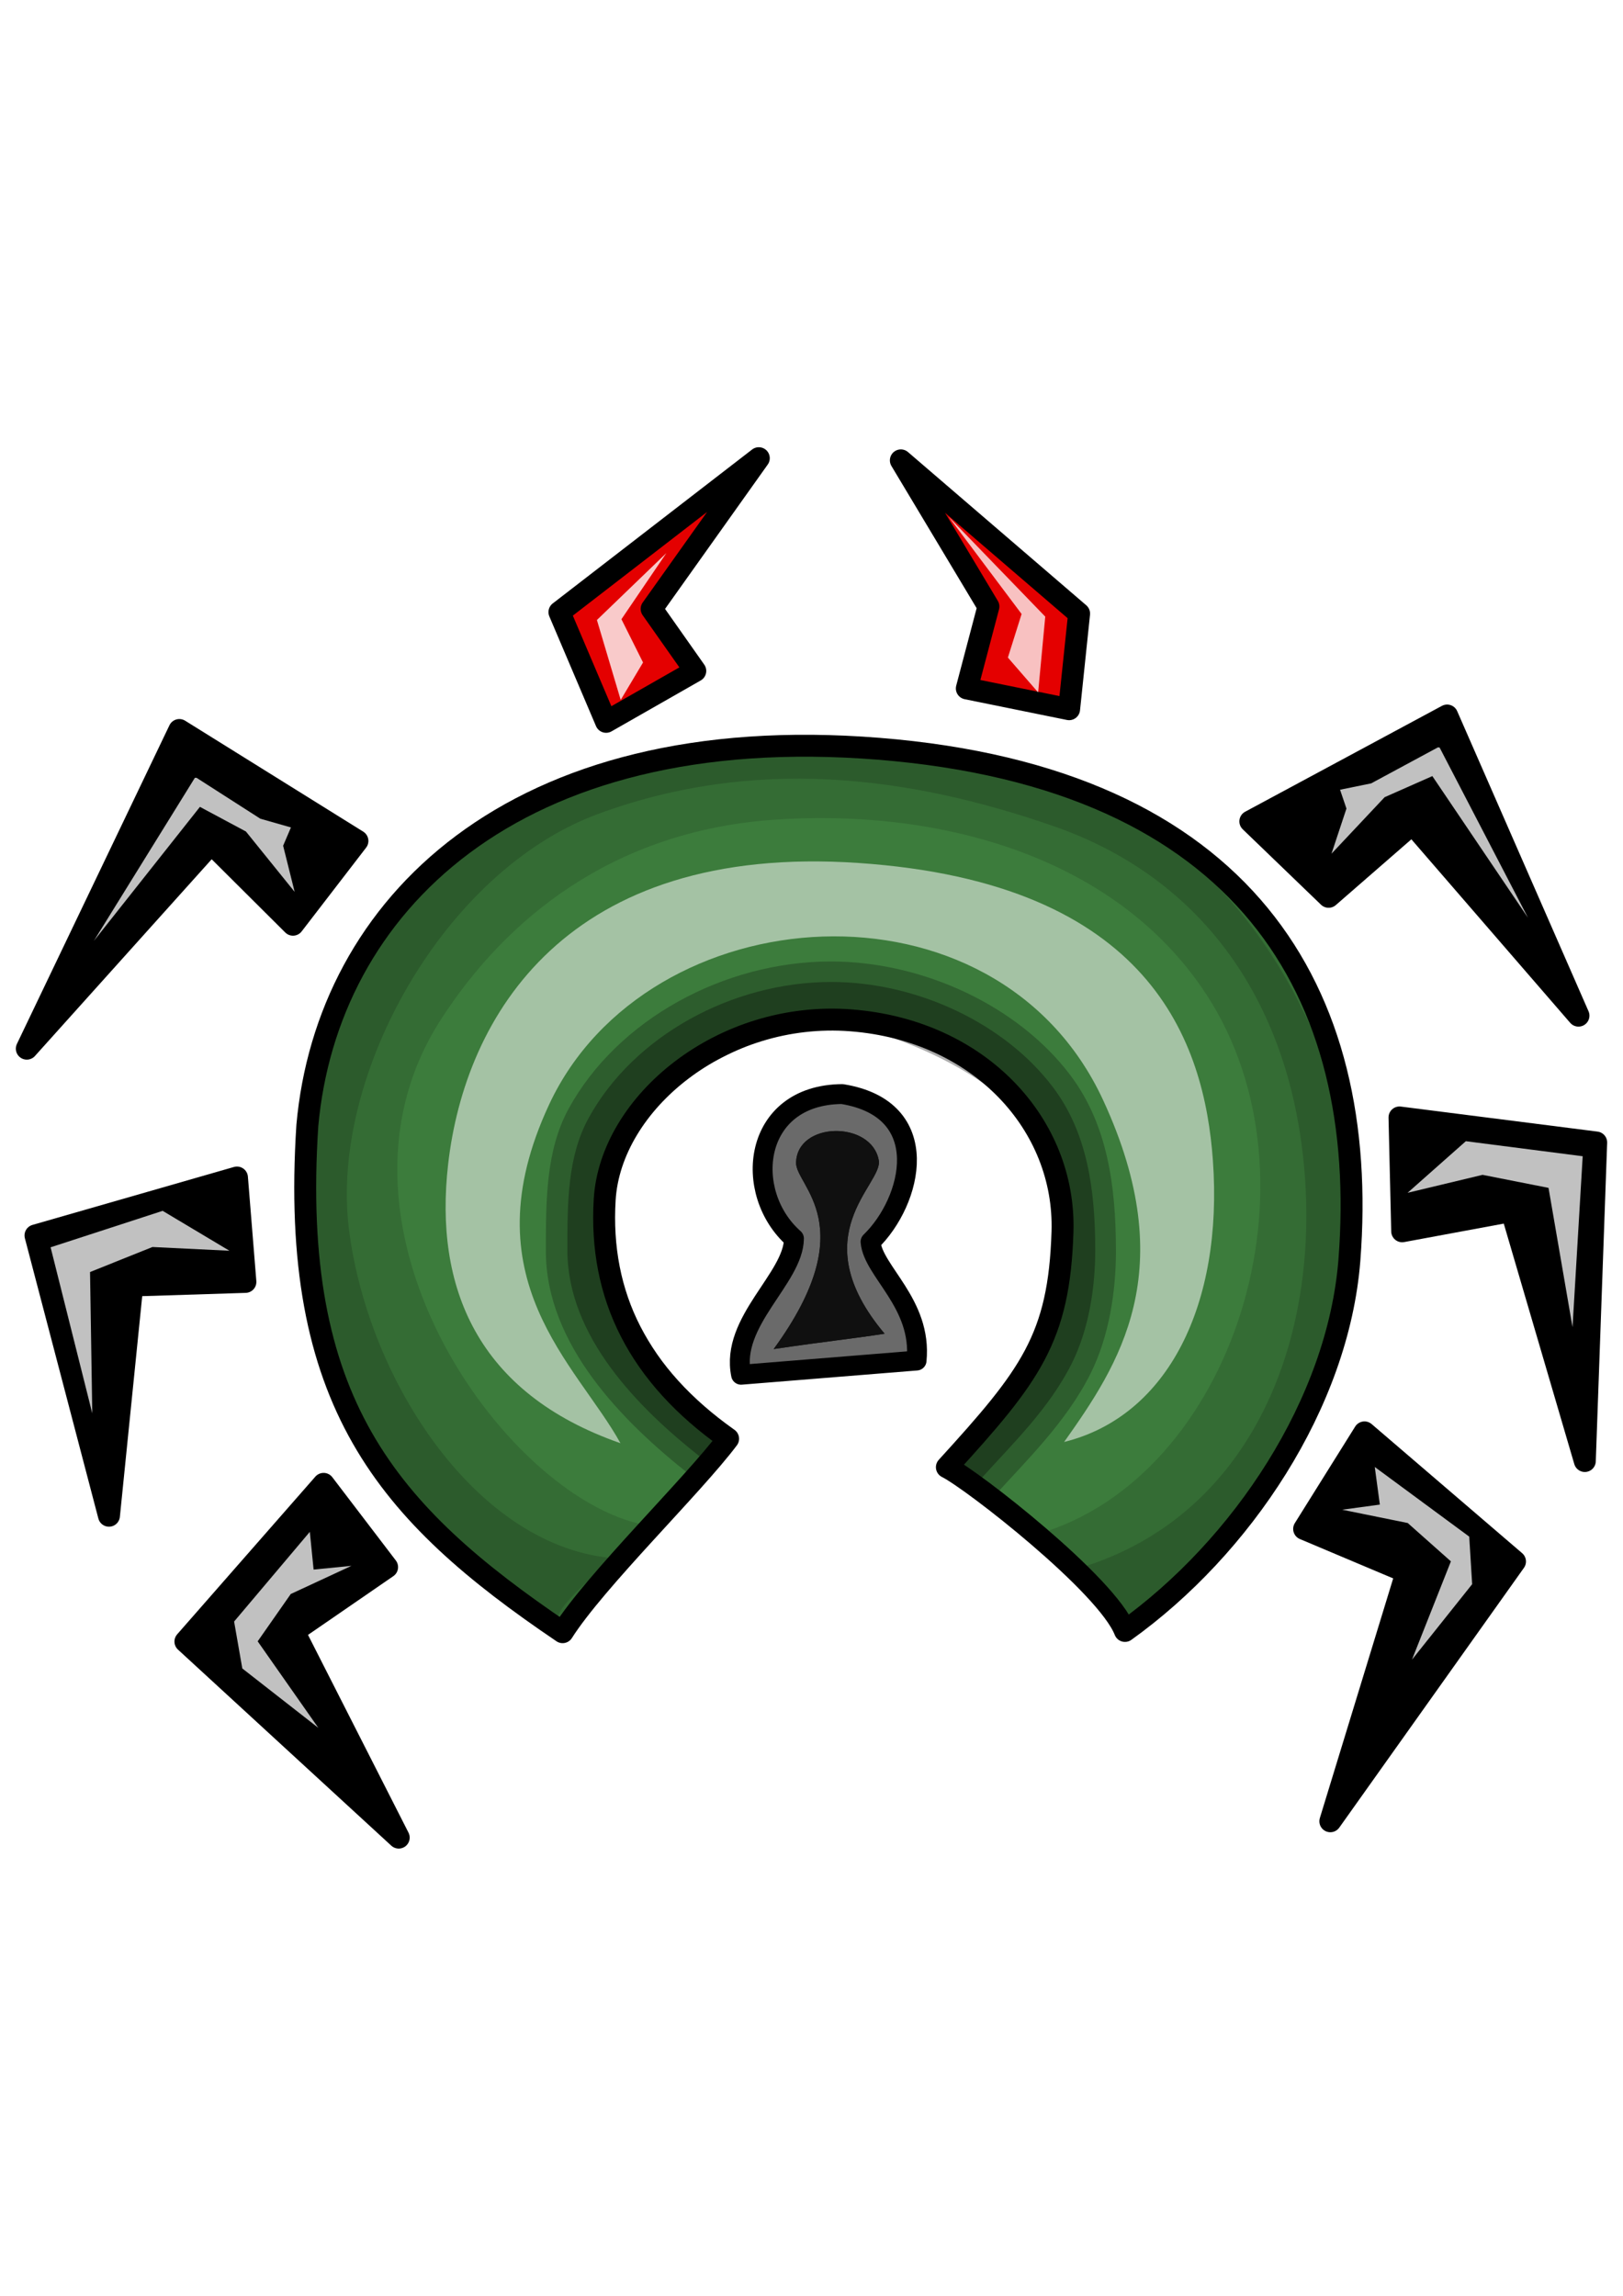 <?xml version="1.0" encoding="UTF-8" standalone="no"?>
<!-- Created with Inkscape (http://www.inkscape.org/) -->

<svg
   xmlns:dc="http://purl.org/dc/elements/1.1/"
   xmlns:cc="http://creativecommons.org/ns#"
   xmlns:rdf="http://www.w3.org/1999/02/22-rdf-syntax-ns#"
   xmlns:svg="http://www.w3.org/2000/svg"
   xmlns="http://www.w3.org/2000/svg"
   xmlns:sodipodi="http://sodipodi.sourceforge.net/DTD/sodipodi-0.dtd"
   xmlns:inkscape="http://www.inkscape.org/namespaces/inkscape"
   width="210mm"
   height="297mm"
   version="1.1"
   viewBox="0 0 210 297"
   id="svg32"
   sodipodi:docname="asn_logo_bugopenlock_shaded.svg"
   inkscape:version="0.92.1 r15371">
  <defs
     id="defs36">
    <filter
       inkscape:collect="always"
       style="color-interpolation-filters:sRGB"
       id="filter1562"
       x="-0.124"
       width="1.247"
       y="-0.159"
       height="1.319">
      <feGaussianBlur
         inkscape:collect="always"
         stdDeviation="4.999"
         id="feGaussianBlur1564" />
    </filter>
    <filter
       inkscape:collect="always"
       style="color-interpolation-filters:sRGB"
       id="filter1912"
       x="-0.283"
       width="1.565"
       y="-0.1"
       height="1.2">
      <feGaussianBlur
         inkscape:collect="always"
         stdDeviation="0.993"
         id="feGaussianBlur1914" />
    </filter>
    <filter
       inkscape:collect="always"
       style="color-interpolation-filters:sRGB"
       id="filter2640"
       x="-0.5"
       width="1.999"
       y="-0.254"
       height="1.508">
      <feGaussianBlur
         inkscape:collect="always"
         stdDeviation="11.276"
         id="feGaussianBlur2642" />
    </filter>
    <filter
       inkscape:collect="always"
       style="color-interpolation-filters:sRGB"
       id="filter2750"
       x="-0.037"
       width="1.075"
       y="-0.04"
       height="1.079">
      <feGaussianBlur
         inkscape:collect="always"
         stdDeviation="1.06"
         id="feGaussianBlur2752" />
    </filter>
    <filter
       inkscape:collect="always"
       style="color-interpolation-filters:sRGB"
       id="filter2794"
       x="-0.031"
       width="1.063"
       y="-0.033"
       height="1.067">
      <feGaussianBlur
         inkscape:collect="always"
         stdDeviation="0.896"
         id="feGaussianBlur2796" />
    </filter>
    <filter
       inkscape:collect="always"
       style="color-interpolation-filters:sRGB"
       id="filter2826"
       x="-0.023"
       width="1.047"
       y="-0.027"
       height="1.055">
      <feGaussianBlur
         inkscape:collect="always"
         stdDeviation="1.313"
         id="feGaussianBlur2828" />
    </filter>
    <filter
       inkscape:collect="always"
       style="color-interpolation-filters:sRGB"
       id="filter2866"
       x="-0.023"
       width="1.046"
       y="-0.028"
       height="1.055">
      <feGaussianBlur
         inkscape:collect="always"
         stdDeviation="1.316"
         id="feGaussianBlur2868" />
    </filter>
  </defs>
  <sodipodi:namedview
     pagecolor="#ffffff"
     bordercolor="#666666"
     borderopacity="1"
     objecttolerance="10"
     gridtolerance="10"
     guidetolerance="10"
     inkscape:pageopacity="0"
     inkscape:pageshadow="2"
     inkscape:window-width="1536"
     inkscape:window-height="803"
     id="namedview34"
     showgrid="false"
     inkscape:zoom="0.2973261"
     inkscape:cx="382.9883"
     inkscape:cy="506.39845"
     inkscape:window-x="-8"
     inkscape:window-y="-8"
     inkscape:window-maximized="1"
     inkscape:current-layer="svg32" />
  <path
     d="m 72.797,211.15 c 4.268,-6.723 16.859,-18.948 21.413,-25.025 -11.586,-8.192 -16.726,-18.497 -15.969,-30.95 0.756,-12.453 15.163,-24.478 31.883,-23.175 16.72,1.299 27.781,13.557 27.351,27.352 -0.429,13.795 -4.168,18.62 -14.959,30.453 3.222,1.587 20.714,15.196 23.044,21.184 15.112,-10.822 27.586,-29.451 29.039,-47.981 2.676,-34.691 -13.515,-62.346 -60.894,-66.142 -47.379,-3.796 -71.4,20.461 -73.939,48.736 -2.319,35.768 10.236,50.125 33.032,65.548 z"
     id="path4"
     inkscape:connector-curvature="0"
     style="fill:#3c7c3c;stroke:#000000;stroke-width:2.837;stroke-linecap:round;stroke-linejoin:round" />
  <path
     style="fill-rule:evenodd;stroke:#000000;stroke-width:2.837;stroke-linecap:round;stroke-linejoin:round"
     inkscape:connector-curvature="0"
     id="path6"
     d="m 41.87,191.96 -17.88,20.401 27.601,25.363 -13.565,-26.688 12.062,-8.304 z" />
  <path
     style="fill-rule:evenodd;stroke:#000000;stroke-width:2.837;stroke-linecap:round;stroke-linejoin:round"
     inkscape:connector-curvature="0"
     id="path8"
     d="M 46.248,108.79 23.204,94.438 3.467,135.662 27.332,109.1 37.908,119.627 Z" />
  <path
     style="fill:#e40000;fill-rule:evenodd;stroke:#000000;stroke-width:2.837;stroke-linecap:round;stroke-linejoin:round"
     inkscape:connector-curvature="0"
     id="path10"
     d="m 89.963,86.796 -5.65,-8.026 13.869,-19.497 -25.797,19.915 6.038,14.193 z" />
  <path
     style="fill:#e40000;fill-rule:evenodd;stroke:#000000;stroke-width:2.837;stroke-linecap:round;stroke-linejoin:round"
     inkscape:connector-curvature="0"
     id="path12"
     d="m 116.56,59.556 23.067,19.823 -1.295,12.37 -13.235,-2.688 2.796,-10.597 z" />
  <path
     style="fill-rule:evenodd;stroke:#000000;stroke-width:2.837;stroke-linecap:round;stroke-linejoin:round"
     d="m 161.78,106.26 25.464,-13.697 16.995,38.828 -21.48,-24.818 -10.85,9.445 z"
     id="path18"
     inkscape:connector-curvature="0" />
  <path
     style="fill-rule:evenodd;stroke:#000000;stroke-width:2.837;stroke-linecap:round;stroke-linejoin:round"
     d="m 176.55,185.3 19.476,16.703 -23.894,33.607 9.864,-32.228 -13.255,-5.59 z"
     id="path20"
     inkscape:connector-curvature="0" />
  <path
     style="fill-rule:evenodd;stroke:#000000;stroke-width:2.837;stroke-linecap:round;stroke-linejoin:round"
     d="m 30.662,152.33 -26.071,7.496 9.508,36.259 3.016,-29.785 14.637,-0.465 z"
     id="path22"
     inkscape:connector-curvature="0" />
  <path
     style="fill-rule:evenodd;stroke:#000000;stroke-width:2.837;stroke-linecap:round;stroke-linejoin:round"
     d="m 181.08,144.56 25.452,3.238 -1.472,41.209 -9.487,-32.341 -14.144,2.621 z"
     id="path24"
     inkscape:connector-curvature="0" />
  <path
     style="fill:#6a6a6a;stroke:#000000;stroke-width:2.571;stroke-linecap:round;stroke-linejoin:round"
     inkscape:connector-curvature="0"
     id="path28"
     d="m 112.64,160.64 c 0.295,3.81 6.691,7.972 5.957,15.37 l -22.71,1.836 c -1.419,-6.906 6.798,-12.47 6.842,-17.621 -6.716,-5.92 -5.382,-18.608 6.24,-18.69 12.04,1.95 9.074,13.877 3.671,19.105 z" />
  <path
     style="fill:#000000;fill-opacity:0.129;stroke:none;stroke-width:2.837;stroke-linecap:round;stroke-linejoin:round;filter:url(#filter2826)"
     inkscape:connector-curvature="0"
     id="path1350"
     d="m 72.797,211.15 c -3.343,-2.384 5.157,-7.766 11.485,-13.746 -17.935,-2.38 -44.628,-38.571 -27.22,-65.534 8.419,-13.04 22.198,-24.294 42.875,-25.808 20.677,-1.514 44.143,4.221 56.152,22.584 15.655,23.939 3.535,62.547 -21.907,69.831 3.738,3.624 9.598,9.128 11.378,12.513 15.112,-10.822 27.586,-29.451 29.039,-47.981 2.676,-34.691 -13.515,-62.346 -60.894,-66.142 -47.379,-3.796 -71.4,20.461 -73.939,48.736 -2.319,35.768 10.236,50.125 33.032,65.548 z"
     sodipodi:nodetypes="ccszscccsccc" />
  <path
     d="m 83.203,85.703 -2.796,-5.598 5.819,-8.562 -8.992,8.665 3.077,10.341 z"
     id="path1361"
     inkscape:connector-curvature="0"
     style="fill:#ffffff;fill-opacity:0.79;fill-rule:evenodd;stroke:none;stroke-width:2.837;stroke-linecap:round;stroke-linejoin:round"
     sodipodi:nodetypes="cccccc" />
  <path
     sodipodi:nodetypes="cccccc"
     style="fill:#ffffff;fill-opacity:0.757;fill-rule:evenodd;stroke:none;stroke-width:2.837;stroke-linecap:round;stroke-linejoin:round"
     inkscape:connector-curvature="0"
     id="path1363"
     d="m 134.324,89.574 0.922,-9.803 -12.524,-12.947 9.462,12.606 -1.773,5.638 z" />
  <path
     style="fill:#ffffff;fill-opacity:0.757;fill-rule:evenodd;stroke:none;stroke-width:2.837;stroke-linecap:round;stroke-linejoin:round"
     d="m 30.291,209.771 1.061,6.071 9.837,7.683 -7.848,-11.193 4.281,-6.122 7.849,-3.644 -4.894,0.486 -0.49,-4.884 z"
     id="path1365"
     inkscape:connector-curvature="0"
     sodipodi:nodetypes="ccccccccc" />
  <path
     style="fill:#ffffff;fill-opacity:0.757;fill-rule:evenodd;stroke:none;stroke-width:2.837;stroke-linecap:round;stroke-linejoin:round"
     d="m 25.211,100.625 -13.068,21.097 13.725,-17.341 5.951,3.187 6.305,7.809 -1.49,-5.968 1.01,-2.367 -3.954,-1.126 -8.26,-5.295 z"
     id="path1367"
     inkscape:connector-curvature="0"
     sodipodi:nodetypes="cccccccccc" />
  <path
     style="fill:#ffffff;fill-opacity:0.757;fill-rule:evenodd;stroke:none;stroke-width:2.837;stroke-linecap:round;stroke-linejoin:round"
     d="m 21.044,156.642 -14.497,4.716 5.392,21.48 -0.289,-18.28 8.074,-3.238 9.964,0.484 z"
     id="path1369"
     inkscape:connector-curvature="0"
     sodipodi:nodetypes="ccccccc" />
  <path
     style="fill:#000000;fill-opacity:0.161;stroke:none;stroke-width:2.837;stroke-linecap:round;stroke-linejoin:round;filter:url(#filter2866)"
     d="m 103.066,97.144 c -32.333,0.124 -64.26,20.837 -64.046,53.077 0.115,17.375 5.316,37.532 18.794,49.02 3.781,3.505 10.832,9.09 14.983,11.909 1.458,-2.981 5.811,-7.62 6.936,-9.545 -17.783,-1.188 -32.088,-22.732 -34.584,-42.593 -2.496,-19.861 12.299,-46.38 32.246,-53.719 19.947,-7.339 39.785,-5.097 59.04,1.622 19.255,6.719 30.713,22.94 32.396,45.131 1.683,22.191 -7.309,43.951 -28.698,50.669 1.472,2.095 3.289,6.508 5.426,8.275 18.67,-13.741 33.707,-39.63 29.245,-61.995 -3.747,-18.779 -15.545,-38.463 -33.566,-45.467 -12.249,-4.761 -25.291,-6.433 -38.172,-6.383 z"
     id="path1383"
     inkscape:connector-curvature="0"
     sodipodi:nodetypes="ssccczzzzccsss" />
  <path
     transform="matrix(0.991,0.13,-0.113,0.994,0,0)"
     style="opacity:1;fill:#ffffff;fill-opacity:0.533;stroke:none;stroke-width:0.273;stroke-miterlimit:4;stroke-dasharray:none;stroke-opacity:1;filter:url(#filter1562)"
     d="m 173.008,128.427 c 3.404,18.151 -1.967,33.501 -15.027,38.58 5.878,-10.774 12.668,-23.931 0.028,-44.477 -17.206,-27.968 -61.681,-18.711 -71.211,9.856 -7.932,23.778 7.339,32.81 14.126,42.244 -19.225,-4.012 -26.25,-16.916 -26.25,-32.853 2e-6,-19.257 10.507,-43.189 48.392,-45.558 37.885,-2.369 47.115,17.133 49.943,32.209 z"
     id="path1519"
     inkscape:connector-curvature="0"
     sodipodi:nodetypes="ccsscszsc" />
  <path
     sodipodi:nodetypes="sssccsccssssss"
     inkscape:connector-curvature="0"
     id="path2708"
     d="m 141.713,161.739 c 0,4.783 -0.816,10.192 -3.023,14.618 -2.943,5.902 -7.839,10.578 -11.552,14.714 -1.023,1.14 -3.232,-2.955 -4.281,-4.56 8.875,-11.642 14.272,-23.318 12.037,-34.025 -3.179,-13.484 -24.004,-19.025 -27.484,-19.025 -3.561,0 -24.033,6.187 -26.512,19.237 -1.492,13.8 7.381,24.651 14.306,31.424 -0.319,1.207 -3.323,5.353 -4.516,4.414 -8.072,-6.348 -17.274,-15.622 -17.274,-26.797 0,-6.123 0.003,-12.097 2.741,-17.091 5.834,-10.64 18.573,-17.614 31.408,-17.614 11.069,0 22.465,5.352 28.705,13.649 4.392,5.84 5.444,13.138 5.444,21.056 z"
     style="opacity:1;fill:#000000;fill-opacity:0.248;stroke:none;stroke-width:0.265;stroke-miterlimit:4;stroke-dasharray:none;stroke-opacity:1;filter:url(#filter2750)"
     transform="matrix(1.08,0,0,1.08,-8.657,-12.815)" />
  <path
     sodipodi:nodetypes="ccccccccc"
     inkscape:connector-curvature="0"
     id="path1566"
     d="m 190.104,198.788 0.378,6.152 -7.784,9.758 5.034,-12.71 -5.586,-4.961 -8.481,-1.722 4.873,-0.663 -0.657,-4.865 z"
     style="fill:#ffffff;fill-opacity:0.757;fill-rule:evenodd;stroke:none;stroke-width:2.837;stroke-linecap:round;stroke-linejoin:round" />
  <path
     sodipodi:nodetypes="cccccccccc"
     inkscape:connector-curvature="0"
     id="path1568"
     d="m 186.27,96.705 11.438,22.024 -12.377,-18.328 -6.174,2.729 -6.876,7.31 1.936,-5.839 -0.828,-2.436 4.027,-0.824 8.636,-4.657 z"
     style="fill:#ffffff;fill-opacity:0.757;fill-rule:evenodd;stroke:none;stroke-width:2.837;stroke-linecap:round;stroke-linejoin:round" />
  <path
     sodipodi:nodetypes="ccccccc"
     inkscape:connector-curvature="0"
     id="path1570"
     d="m 189.665,147.633 15.12,1.946 -1.316,22.108 -3.106,-18.017 -8.535,-1.685 -9.702,2.323 z"
     style="fill:#ffffff;fill-opacity:0.757;fill-rule:evenodd;stroke:none;stroke-width:2.837;stroke-linecap:round;stroke-linejoin:round" />
  <path
     sodipodi:nodetypes="ccssc"
     inkscape:connector-curvature="0"
     id="path2644"
     transform="scale(0.265)"
     d="m 377.759,658.572 c 26.768,-3.932 36.856,-4.838 54.171,-7.481 -40.578,-48.168 -0.773,-72.893 -2.85,-84.608 -3.457,-19.499 -39.917,-19.134 -40.387,1.116 -0.263,11.34 33.13,30.603 -10.934,90.973 z"
     style="fill:#101010;fill-opacity:1;stroke:none;stroke-width:9.717;stroke-linecap:round;stroke-linejoin:round;filter:url(#filter2640)" />
  <path
     style="fill:#000000;fill-opacity:1;stroke:none;stroke-width:2.571;stroke-linecap:round;stroke-linejoin:round;filter:url(#filter1912)"
     d="m 107.283,148.637 c -4.297,0.97 0.385,5.477 -0.34,8.148 0.707,5.55 -1.057,10.07 -3.575,14.624 1.733,0.215 8.216,1.886 7.689,-0.384 -4.076,-6.417 -2.983,-14.328 -0.077,-20.922 -0.566,-1.382 -2.4,-1.573 -3.697,-1.467 z"
     id="path1634"
     inkscape:connector-curvature="0"
     sodipodi:nodetypes="ccccccc" />
  <path
     inkscape:connector-curvature="0"
     id="path2646"
     d="m 108.139,169.726 c -1.209,-6.179 0.245,-10.822 1.661,-18.6 0.261,-1.436 -3.183,-1.792 -2.956,-0.091 0.936,6.998 0.717,12.762 -0.743,18.353 -0.203,2.709 2.305,1.934 2.037,0.338 z"
     style="fill:#000000;fill-opacity:1;stroke:none;stroke-width:2.571;stroke-linecap:round;stroke-linejoin:round"
     sodipodi:nodetypes="csscc" />
  <path
     style="opacity:1;fill:#000000;fill-opacity:0.323;stroke:none;stroke-width:0.265;stroke-miterlimit:4;stroke-dasharray:none;stroke-opacity:1;filter:url(#filter2794)"
     d="m 141.713,161.739 c 0,4.783 -0.816,10.192 -3.023,14.618 -2.943,5.902 -7.839,10.578 -11.552,14.714 -1.023,1.14 -2.001,-0.759 -3.05,-2.364 10.622,-8.148 14.497,-26.097 12.262,-36.804 -3.179,-13.484 -25.751,-19.753 -29.231,-19.753 -3.561,0 -25.888,6.971 -28.367,20.022 -1.492,13.8 6.728,27.16 13.653,33.933 -0.319,1.207 -0.523,3.369 -1.716,2.431 -8.072,-6.348 -17.274,-15.622 -17.274,-26.797 0,-6.123 0.003,-12.097 2.741,-17.091 5.834,-10.64 18.573,-17.614 31.408,-17.614 11.069,0 22.465,5.352 28.705,13.649 4.392,5.84 5.444,13.138 5.444,21.056 z"
     id="path1358"
     inkscape:connector-curvature="0"
     sodipodi:nodetypes="sssccsccssssss" />
  <path
     style="fill:#101010;fill-opacity:1;stroke:none;stroke-width:9.717;stroke-linecap:round;stroke-linejoin:round;filter:url(#filter2640)"
     d="m 377.759,658.572 c 26.768,-3.932 36.856,-4.838 54.171,-7.481 -40.578,-48.168 -0.773,-72.893 -2.85,-84.608 -3.457,-19.499 -39.917,-19.134 -40.387,1.116 -0.263,11.34 33.13,30.603 -10.934,90.973 z"
     transform="scale(0.265)"
     id="path1583"
     inkscape:connector-curvature="0"
     sodipodi:nodetypes="ccssc" />
</svg>

